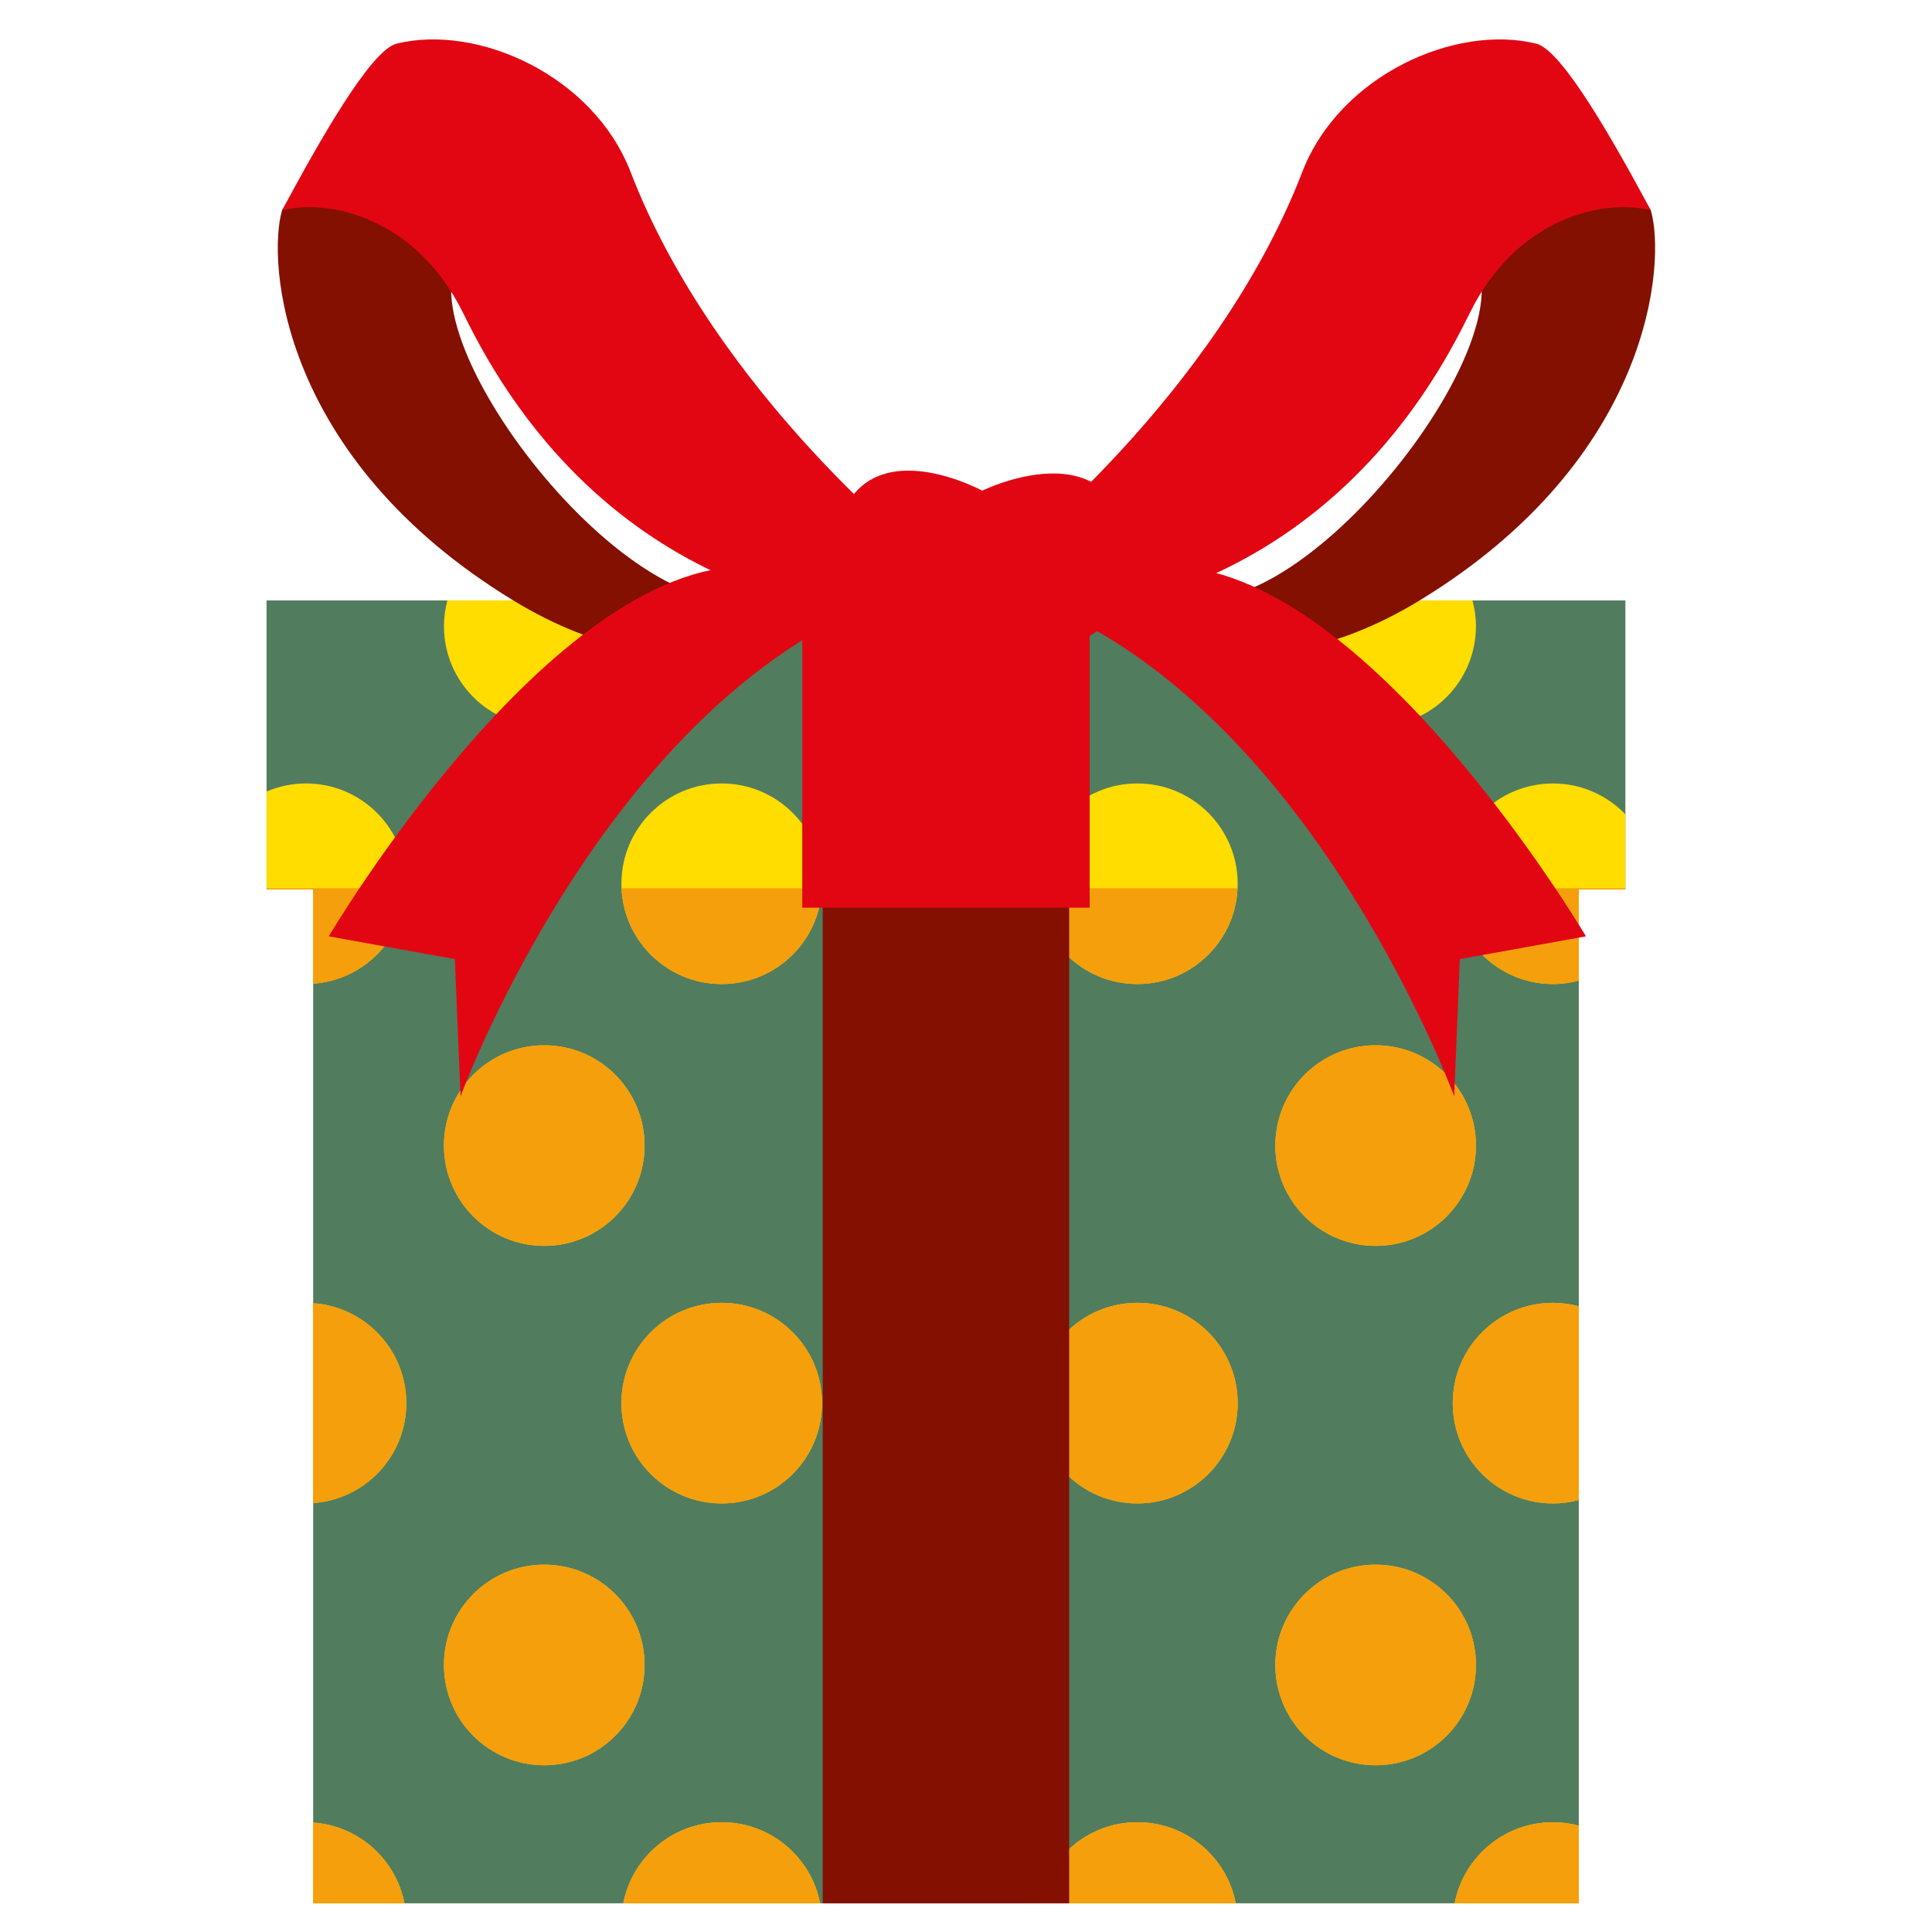 <?xml version="1.0" encoding="utf-8"?>
<!-- Generator: Adobe Illustrator 24.0.2, SVG Export Plug-In . SVG Version: 6.00 Build 0)  -->
<svg version="1.1" id="Layer_1" xmlns="http://www.w3.org/2000/svg" xmlns:xlink="http://www.w3.org/1999/xlink" x="0px" y="0px"
	 viewBox="0 0 512 512" style="enable-background:new 0 0 512 512;" xml:space="preserve">
<style type="text/css">
	.st0{fill:#527C5E;}
	.st1{fill:#FFDD00;}
	.st2{fill:#F59F0C;}
	.st3{fill:#E20613;}
	.st4{fill:#831001;}
</style>
<rect x="82.988" y="209.079" class="st0" width="335.408" height="295.314"/>
<rect x="70.64" y="159.122" class="st0" width="360.106" height="76.593"/>
<g>
	<path class="st1" d="M144.233,192.523c14.68,0,26.586-11.902,26.586-26.592c0-2.357-0.339-4.625-0.926-6.809h-51.329
		c-0.576,2.185-0.914,4.453-0.914,6.809C117.65,180.621,129.55,192.523,144.233,192.523z"/>
	<path class="st1" d="M254.393,192.523c14.681,0,26.589-11.902,26.589-26.592c0-2.357-0.342-4.625-0.923-6.809h-51.328
		c-0.579,2.185-0.92,4.453-0.92,6.809C227.81,180.621,239.707,192.523,254.393,192.523z"/>
	<path class="st1" d="M364.56,192.523c14.68,0,26.582-11.902,26.582-26.592c0-2.357-0.341-4.625-0.92-6.809h-51.337
		c-0.576,2.185-0.906,4.453-0.906,6.809C337.979,180.621,349.87,192.523,364.56,192.523z"/>
	<path class="st1" d="M107.677,234.205c0-14.686-11.902-26.582-26.58-26.582c-3.713,0-7.251,0.768-10.457,2.14v25.953
		h12.348v24.977C96.778,259.71,107.677,248.25,107.677,234.205z"/>
	<path class="st1" d="M191.261,260.788c14.68,0,26.583-11.9,26.583-26.583c0-14.686-11.903-26.582-26.583-26.582
		c-14.686,0-26.58,11.896-26.58,26.582C164.68,248.888,176.574,260.788,191.261,260.788z"/>
	<path class="st1" d="M301.409,260.788c14.695,0,26.589-11.9,26.589-26.583c0-14.686-11.893-26.582-26.589-26.582
		c-14.674,0-26.571,11.896-26.571,26.582C274.838,248.888,286.735,260.788,301.409,260.788z"/>
	<path class="st1" d="M411.578,207.622c-14.684,0-26.583,11.896-26.583,26.582c0,14.683,11.899,26.583,26.583,26.583
		c2.365,0,4.633-0.342,6.817-0.914v-24.158h12.351V215.811C425.902,210.771,419.114,207.622,411.578,207.622z"/>
	<path class="st1" d="M144.233,330.171c14.68,0,26.586-11.902,26.586-26.586c0-14.672-11.905-26.574-26.586-26.574
		c-14.683,0-26.583,11.902-26.583,26.574C117.65,318.269,129.55,330.171,144.233,330.171z"/>
	<path class="st1" d="M254.393,330.171c14.681,0,26.589-11.902,26.589-26.586c0-14.672-11.908-26.574-26.589-26.574
		c-14.686,0-26.583,11.902-26.583,26.574C227.81,318.269,239.707,330.171,254.393,330.171z"/>
	<path class="st1" d="M364.56,330.171c14.68,0,26.582-11.902,26.582-26.586c0-14.672-11.902-26.574-26.582-26.574
		c-14.689,0-26.58,11.902-26.58,26.574C337.979,318.269,349.87,330.171,364.56,330.171z"/>
	<path class="st1" d="M107.677,371.844c0-14.04-10.899-25.518-24.689-26.479v52.967
		C96.778,397.361,107.677,385.884,107.677,371.844z"/>
	<path class="st1" d="M191.261,345.264c-14.686,0-26.58,11.902-26.58,26.58c0,14.68,11.894,26.582,26.58,26.582
		c14.68,0,26.583-11.902,26.583-26.582C217.844,357.166,205.941,345.264,191.261,345.264z"/>
	<path class="st1" d="M301.409,345.264c-14.674,0-26.571,11.902-26.571,26.58c0,14.68,11.897,26.582,26.571,26.582
		c14.695,0,26.589-11.902,26.589-26.582C327.998,357.166,316.104,345.264,301.409,345.264z"/>
	<path class="st1" d="M384.995,371.844c0,14.68,11.899,26.582,26.583,26.582c2.365,0,4.633-0.326,6.817-0.917v-51.319
		c-2.184-0.588-4.452-0.926-6.817-0.926C396.894,345.264,384.995,357.166,384.995,371.844z"/>
	<path class="st1" d="M144.233,467.808c14.68,0,26.586-11.911,26.586-26.579c0-14.678-11.905-26.577-26.586-26.577
		c-14.683,0-26.583,11.899-26.583,26.577C117.65,455.896,129.55,467.808,144.233,467.808z"/>
	<path class="st1" d="M254.393,467.808c14.681,0,26.589-11.911,26.589-26.579c0-14.678-11.908-26.577-26.589-26.577
		c-14.686,0-26.583,11.899-26.583,26.577C227.81,455.896,239.707,467.808,254.393,467.808z"/>
	<path class="st1" d="M364.56,467.808c14.68,0,26.582-11.911,26.582-26.579c0-14.678-11.902-26.577-26.582-26.577
		c-14.689,0-26.58,11.899-26.58,26.577C337.979,455.896,349.87,467.808,364.56,467.808z"/>
	<path class="st1" d="M82.988,483.002v21.392h24.194C104.917,492.755,95.072,483.851,82.988,483.002z"/>
	<path class="st1" d="M191.261,482.907c-12.947,0-23.71,9.237-26.09,21.487h52.166
		C214.961,492.144,204.193,482.907,191.261,482.907z"/>
	<path class="st1" d="M301.409,482.907c-12.932,0-23.694,9.237-26.078,21.487h52.16
		C325.125,492.144,314.356,482.907,301.409,482.907z"/>
	<path class="st1" d="M385.488,504.394h32.908V483.818c-2.184-0.588-4.452-0.911-6.817-0.911
		C398.643,482.907,387.874,492.144,385.488,504.394z"/>
</g>
<g>
	<path class="st2" d="M70.64,235.401v0.314h12.348v24.977c13.398-0.953,24.033-11.804,24.633-25.291H70.64z"/>
	<path class="st2" d="M164.726,235.401c0.635,14.117,12.252,25.387,26.535,25.387c14.274,0,25.891-11.27,26.517-25.387
		H164.726z"/>
	<path class="st2" d="M274.891,235.401c0.629,14.117,12.247,25.387,26.517,25.387c14.292,0,25.906-11.27,26.536-25.387
		H274.891z"/>
	<path class="st2" d="M385.058,235.401c0.623,14.117,12.24,25.387,26.521,25.387c2.365,0,4.633-0.342,6.817-0.914
		v-24.158h12.351v-0.314H385.058z"/>
	<path class="st2" d="M144.233,330.171c14.68,0,26.586-11.902,26.586-26.586c0-14.672-11.905-26.574-26.586-26.574
		c-14.683,0-26.583,11.902-26.583,26.574C117.65,318.269,129.55,330.171,144.233,330.171z"/>
	<path class="st2" d="M254.393,330.171c14.681,0,26.589-11.902,26.589-26.586c0-14.672-11.908-26.574-26.589-26.574
		c-14.686,0-26.583,11.902-26.583,26.574C227.81,318.269,239.707,330.171,254.393,330.171z"/>
	<path class="st2" d="M364.56,330.171c14.68,0,26.582-11.902,26.582-26.586c0-14.672-11.902-26.574-26.582-26.574
		c-14.689,0-26.58,11.902-26.58,26.574C337.979,318.269,349.87,330.171,364.56,330.171z"/>
	<path class="st2" d="M107.677,371.844c0-14.04-10.899-25.518-24.689-26.479v52.967
		C96.778,397.361,107.677,385.884,107.677,371.844z"/>
	<path class="st2" d="M191.261,345.264c-14.686,0-26.58,11.902-26.58,26.58c0,14.68,11.894,26.582,26.58,26.582
		c14.68,0,26.583-11.902,26.583-26.582C217.844,357.166,205.941,345.264,191.261,345.264z"/>
	<path class="st2" d="M301.409,345.264c-14.674,0-26.571,11.902-26.571,26.58c0,14.68,11.897,26.582,26.571,26.582
		c14.695,0,26.589-11.902,26.589-26.582C327.998,357.166,316.104,345.264,301.409,345.264z"/>
	<path class="st2" d="M384.995,371.844c0,14.68,11.899,26.582,26.583,26.582c2.365,0,4.633-0.326,6.817-0.917v-51.319
		c-2.184-0.588-4.452-0.926-6.817-0.926C396.894,345.264,384.995,357.166,384.995,371.844z"/>
	<path class="st2" d="M144.233,467.808c14.68,0,26.586-11.911,26.586-26.579c0-14.678-11.905-26.577-26.586-26.577
		c-14.683,0-26.583,11.899-26.583,26.577C117.65,455.896,129.55,467.808,144.233,467.808z"/>
	<path class="st2" d="M254.393,467.808c14.681,0,26.589-11.911,26.589-26.579c0-14.678-11.908-26.577-26.589-26.577
		c-14.686,0-26.583,11.899-26.583,26.577C227.81,455.896,239.707,467.808,254.393,467.808z"/>
	<path class="st2" d="M364.56,467.808c14.68,0,26.582-11.911,26.582-26.579c0-14.678-11.902-26.577-26.582-26.577
		c-14.689,0-26.58,11.899-26.58,26.577C337.979,455.896,349.87,467.808,364.56,467.808z"/>
	<path class="st2" d="M82.988,483.002v21.392h24.194C104.917,492.755,95.072,483.851,82.988,483.002z"/>
	<path class="st2" d="M191.261,482.907c-12.947,0-23.71,9.237-26.09,21.487h52.166
		C214.961,492.144,204.193,482.907,191.261,482.907z"/>
	<path class="st2" d="M301.409,482.907c-12.932,0-23.694,9.237-26.078,21.487h52.16
		C325.125,492.144,314.356,482.907,301.409,482.907z"/>
	<path class="st2" d="M385.488,504.394h32.908V483.818c-2.184-0.588-4.452-0.911-6.817-0.911
		C398.643,482.907,387.874,492.144,385.488,504.394z"/>
</g>
<path class="st3" d="M300.079,152.702c0,12.514-17.815,22.65-39.78,22.65c-21.97,0-39.785-10.136-39.785-22.65
	c0-44.386,39.785-22.665,39.785-22.665S300.079,110.367,300.079,152.702z"/>
<path class="st4" d="M136.023,159.122c45.6,27.782,78.531,7.136,78.531,7.136s6.397,2.377-15.04-8.189
	c-33.528,10.231-97.67-74.875-75.344-92.571c-17.331-14.903-37.399-30.791-49.429-9.741
	C70.777,69.359,74.187,121.442,136.023,159.122z"/>
<path class="st3" d="M245.857,148.47c0,0-55.837-43.457-78.737-102.87c-9.886-25.669-40.643-39.319-62.025-34.027
	c-6.895,1.704-20.676,26.194-30.353,44.184c11.796-3.096,35.241,1.397,47.957,27.123
	c8.376,16.966,37.398,73.776,112.965,81.167C255.764,169.748,245.857,148.47,245.857,148.47z"/>
<path class="st4" d="M376.213,159.122c-45.6,27.782-78.537,7.136-78.537,7.136s-6.397,2.377,15.051-8.189
	c33.52,10.231,97.667-74.875,75.341-92.571c17.325-14.903,37.405-30.791,49.425-9.741
	C441.453,69.359,438.051,121.442,376.213,159.122z"/>
<path class="st3" d="M266.37,148.47c0,0,55.843-43.457,78.736-102.87c9.902-25.669,40.649-39.319,62.032-34.027
	c6.895,1.704,20.673,26.194,30.355,44.184c-11.801-3.096-35.244,1.397-47.953,27.123
	c-8.382,16.966-37.399,73.776-112.968,81.167C256.462,169.748,266.37,148.47,266.37,148.47z"/>
<rect x="218.04" y="209.079" class="st4" width="65.299" height="295.314"/>
<rect x="212.611" y="154.293" class="st3" width="76.154" height="86.255"/>
<path class="st3" d="M247.106,154.934c-82.761,20.038-125.057,135.603-125.057,135.603l-1.514-36.366l-33.407-6.034
	c0,0,58.333-98.845,111.461-98.091C220.699,152.272,239.111,155.234,247.106,154.934z"/>
<path class="st3" d="M260.3,154.934c82.761,20.038,125.072,135.603,125.072,135.603l1.502-36.366l33.416-6.034
	c0,0-58.339-98.845-111.466-98.091C286.719,152.272,268.308,155.234,260.3,154.934z"/>
</svg>
